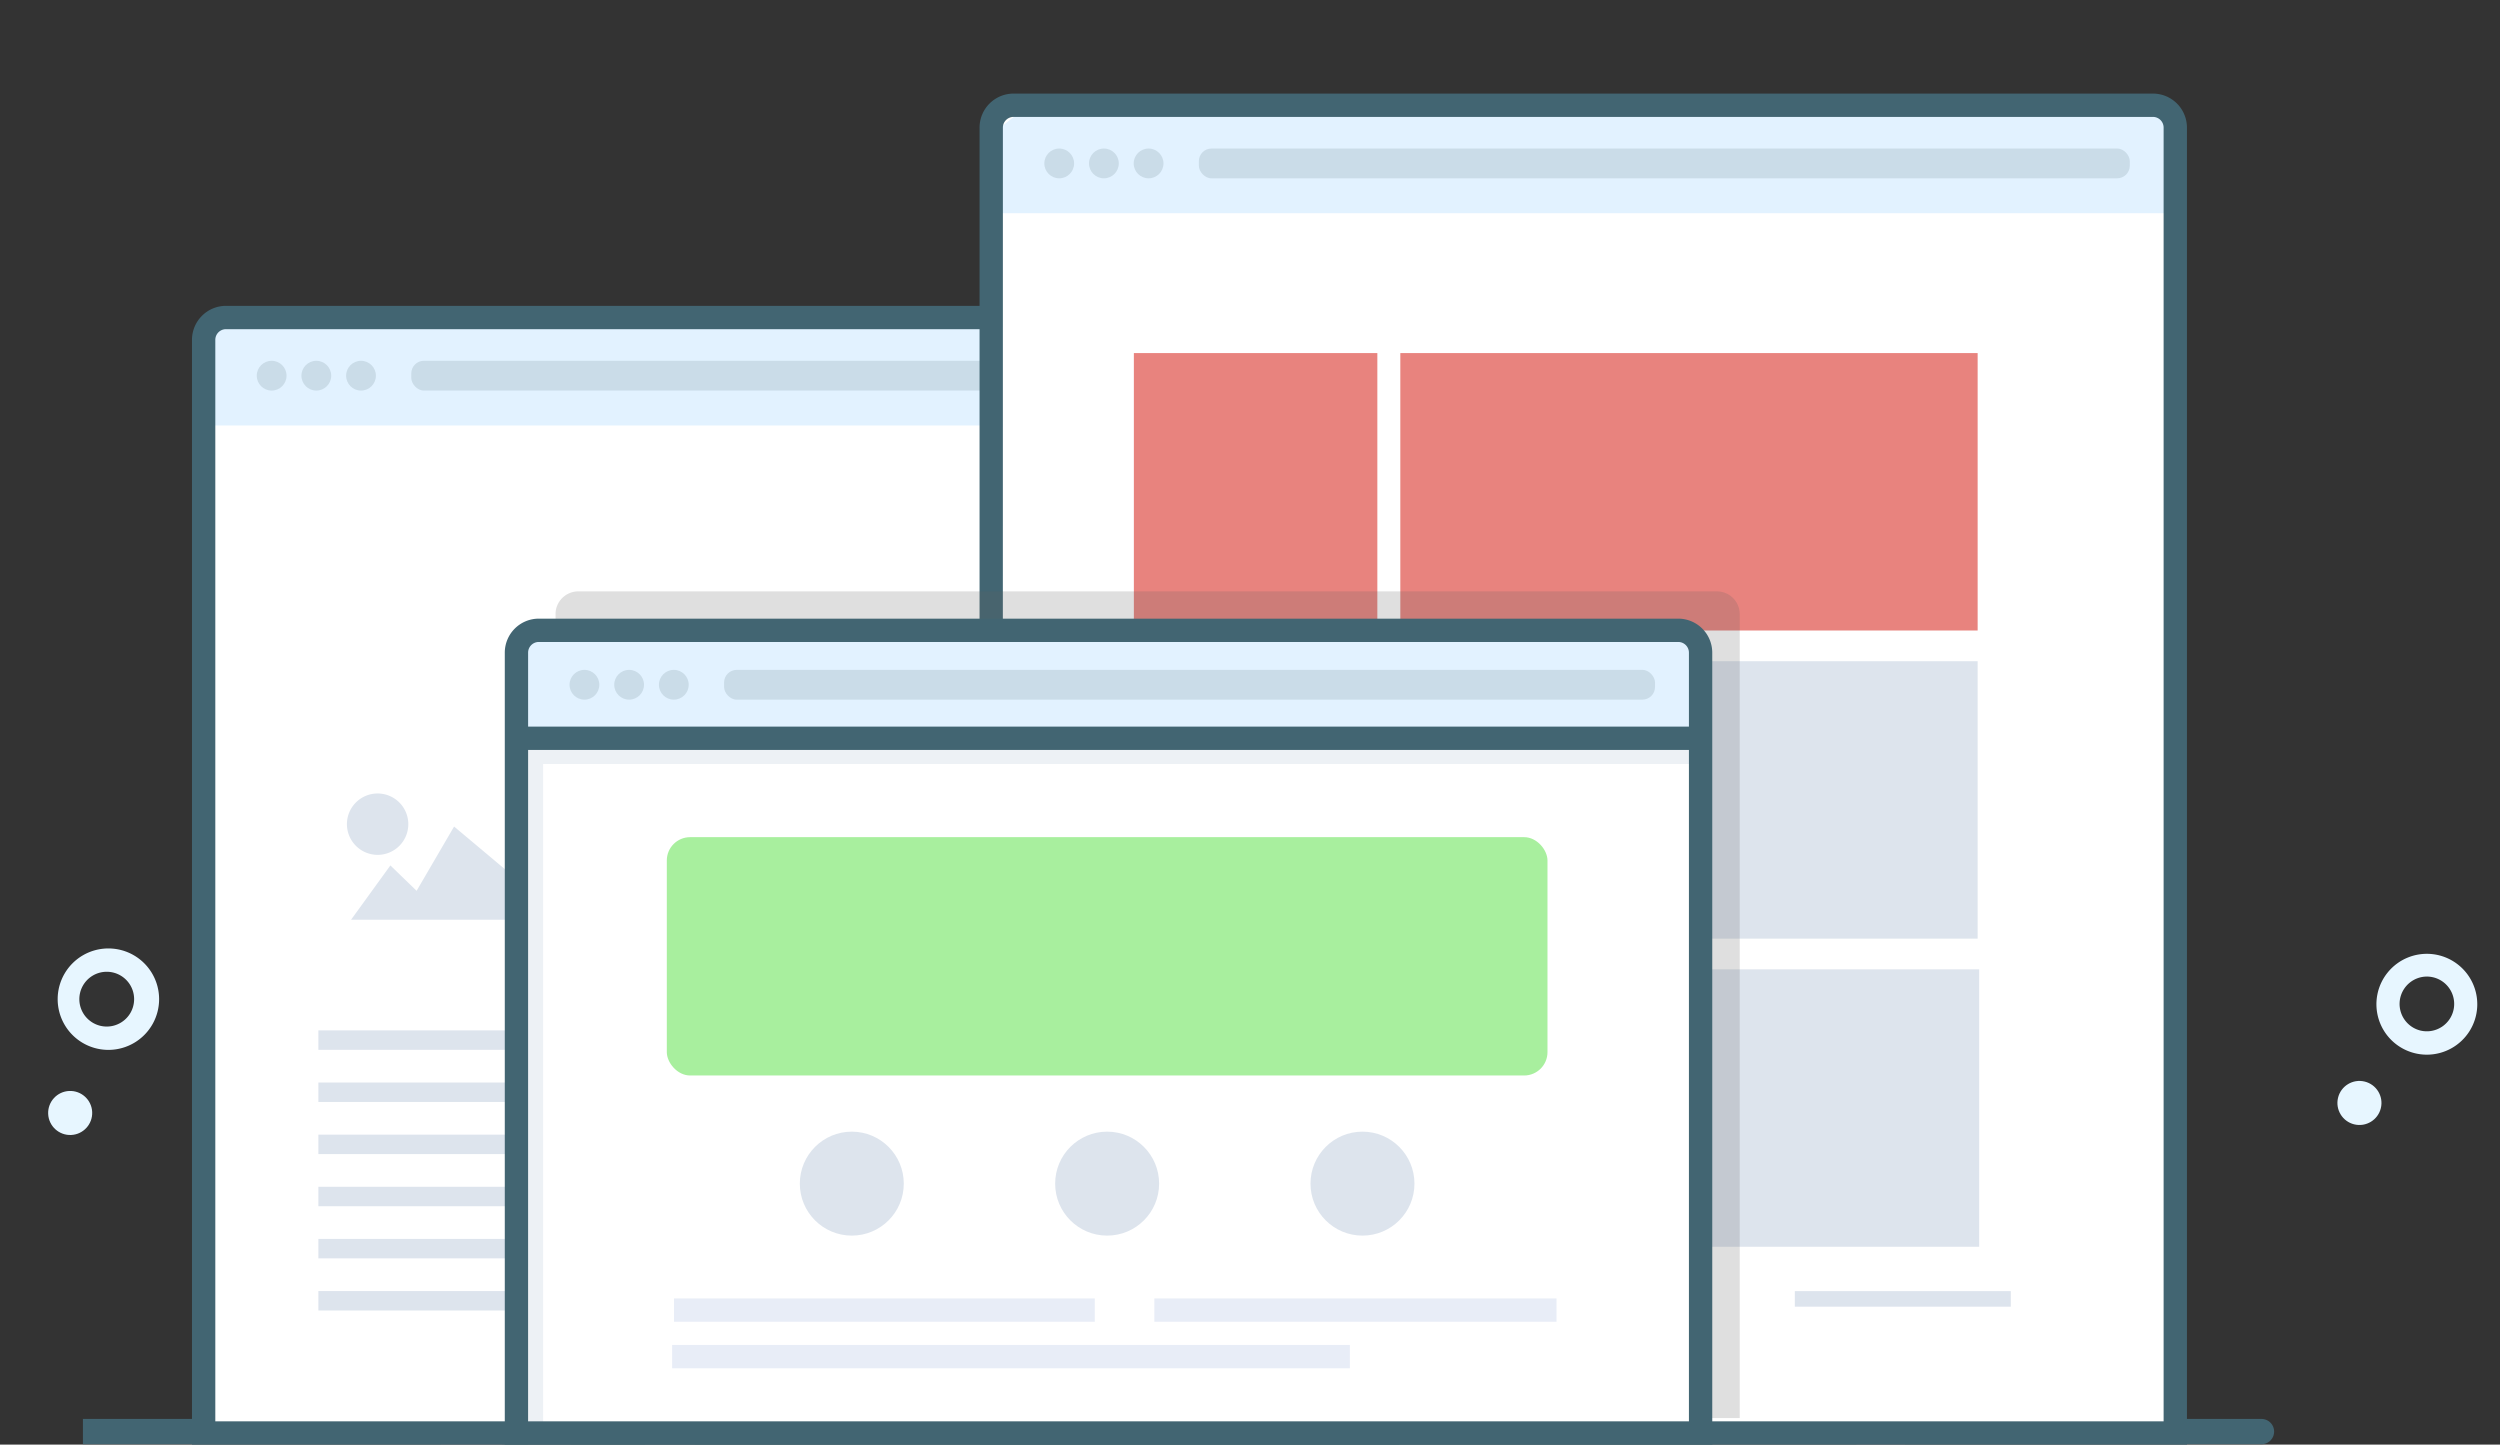 <?xml version="1.0" encoding="UTF-8" standalone="no"?>
<svg
   xmlns:dc="http://purl.org/dc/elements/1.1/"
   xmlns:cc="http://creativecommons.org/ns#"
   xmlns:rdf="http://www.w3.org/1999/02/22-rdf-syntax-ns#"
   xmlns:svg="http://www.w3.org/2000/svg"
   xmlns="http://www.w3.org/2000/svg"
   xmlns:sodipodi="http://sodipodi.sourceforge.net/DTD/sodipodi-0.dtd"
   xmlns:inkscape="http://www.inkscape.org/namespaces/inkscape"
   viewBox="0 0 1286.04 743.14"
   version="1.1"
   id="svg143"
   sodipodi:docname="responsive.svg"
   inkscape:version="0.92.5 (2060ec1f9f, 2020-04-08)">
  <rect x="0" y="0" width="1286.04" height="743.14" fill="#333333" stroke="none"/>
  <sodipodi:namedview
     pagecolor="#ffffff"
     bordercolor="#666666"
     borderopacity="1"
     objecttolerance="10"
     gridtolerance="10"
     guidetolerance="10"
     inkscape:pageopacity="0"
     inkscape:pageshadow="2"
     inkscape:window-width="1920"
     inkscape:window-height="1016"
     id="namedview145"
     showgrid="false"
     inkscape:zoom="0.63514276"
     inkscape:cx="417.3951"
     inkscape:cy="259.70266"
     inkscape:window-x="0"
     inkscape:window-y="27"
     inkscape:window-maximized="1"
     inkscape:current-layer="svg143" />
  <defs
     id="defs9">
    <style
       id="style2">.cls-1{fill:url(#linear-gradient);}.cls-2{fill:#e7f6ff;}.cls-3{fill:none;}.cls-4{fill:#426572;}.cls-5{fill:#fff;}.cls-6{fill:#e2f2ff;}.cls-7{fill:#cadce8;}.cls-8{fill:#e8837e;}.cls-9{fill:#dde4ed;}.cls-10{fill:#606060;opacity:0.2;}.cls-11{fill:#a8ef9e;}.cls-12{fill:#e8edf7;}.cls-13{fill:#c1cede;opacity:0.3;}</style>
    <linearGradient
       id="linear-gradient"
       x1="1.32"
       y1="371.19"
       x2="1254.6"
       y2="371.19"
       gradientUnits="userSpaceOnUse">
      <stop
         offset="0"
         stop-color="#c5e9fa"
         id="stop4" />
      <stop
         offset="1"
         stop-color="#c4f4ea"
         id="stop6" />
    </linearGradient>
  </defs>
  <title
     id="title11">Asset 20</title>
  <g
     id="g133">
    <path
       style="fill:#e7f6ff"
       inkscape:connector-curvature="0"
       id="path15"
       d="m 1248.42,542.54 a 26.3,26.3 0 0 1 -6.2,-0.75 25.94,25.94 0 1 1 6.2,0.75 z m 0,-40.18 a 14.09,14.09 0 0 0 -3.32,27.77 v 0 a 14.08,14.08 0 1 0 3.32,-27.77 z"
       class="cls-2" />
    <circle
       style="fill:#e7f6ff"
       id="circle17"
       transform="rotate(-76.37)"
       r="11.33"
       cy="1313.257"
       cx="-265.384"
       class="cls-2" />
    <path
       style="fill:#e7f6ff"
       inkscape:connector-curvature="0"
       id="path19"
       d="m 55.19,540.07 a 26.09,26.09 0 1 1 1.14,0 z m 0,-40.17 H 54.6 a 14.09,14.09 0 1 0 0.61,0 z"
       class="cls-2" />
    <circle
       style="fill:#e7f6ff"
       id="circle21"
       transform="rotate(-2.47)"
       r="11.33"
       cy="573.557"
       cx="11.393"
       class="cls-2" />
    <path
       style="fill:#e7f6ff"
       inkscape:connector-curvature="0"
       id="path23"
       d="m 709.08,118.26 a 26.06,26.06 0 1 1 14.92,-4.71 26.07,26.07 0 0 1 -14.92,4.71 z M 709,78.1 a 14.14,14.14 0 1 0 2.47,0.22 A 14.17,14.17 0 0 0 709,78.1 Z"
       class="cls-2" />
    <circle
       style="fill:#e7f6ff"
       id="circle25"
       transform="rotate(-35.04)"
       r="11.33"
       cy="460.903"
       cx="469.927"
       class="cls-2" />
    <rect
       style="fill:none"
       id="rect27"
       height="44.48"
       width="44.48"
       y="105.14"
       x="713.36"
       class="cls-3" />
    <rect
       style="fill:none"
       id="rect29"
       height="44.48"
       width="44.48"
       y="105.14"
       x="713.36"
       class="cls-3" />
    <path
       style="fill:#426572"
       inkscape:connector-curvature="0"
       id="path31"
       d="M 839.66,724.13"
       class="cls-4" />
    <path
       style="fill:#426572"
       inkscape:connector-curvature="0"
       id="path37"
       d="m 954.18,742.93 h -596.5 v -13 h 596.5 a 6.5,6.5 0 1 1 0,13 z"
       class="cls-4" />
    <path
       style="fill:#426572"
       inkscape:connector-curvature="0"
       id="path39"
       d="m 331,742.93 h -36.47 a 6.5,6.5 0 0 1 0,-13 H 331 a 6.5,6.5 0 1 1 0,13 z"
       class="cls-4" />
    <path
       style="fill:#426572"
       inkscape:connector-curvature="0"
       id="path41"
       d="m 270.86,742.93 h -11.62 a 6.5,6.5 0 0 1 0,-13 h 11.62 a 6.5,6.5 0 0 1 0,13 z"
       class="cls-4" />
    <path
       style="fill:#426572"
       inkscape:connector-curvature="0"
       id="path43"
       d="M 1163.34,742.93 H 980 v -13 h 183.34 a 6.5,6.5 0 0 1 0,13 z"
       class="cls-4" />
    <path
       style="fill:#426572"
       inkscape:connector-curvature="0"
       id="path45"
       d="M 226,742.93 H 42.65 v -13 H 226 a 6.5,6.5 0 1 1 0,13 z"
       class="cls-4" />
    <path
       style="fill:#426572"
       inkscape:connector-curvature="0"
       id="path47"
       d="M 979.78,613.42"
       class="cls-4" />
    <path
       style="fill:#ffffff"
       inkscape:connector-curvature="0"
       id="path49"
       d="M 712,174.82 V 737.14 H 102.84 V 174.82 a 11.53,11.53 0 0 1 11.49,-11.49 H 700.5 a 11.29,11.29 0 0 1 2.06,0.19 11.53,11.53 0 0 1 9.44,11.3 z"
       class="cls-5" />
    <polygon
       style="fill:#e2f2ff"
       id="polygon51"
       points="175.64,163.33 114.34,163.33 104.76,178.48 104.76,218.88 112.42,218.88 713.91,218.88 713.91,178.48 702.41,163.33 "
       class="cls-6" />
    <path
       style="fill:#426572"
       inkscape:connector-curvature="0"
       id="path53"
       d="M 719.91,743.14 H 98.76 V 174.82 a 17.51,17.51 0 0 1 17.49,-17.49 h 586.16 a 17.51,17.51 0 0 1 17.49,17.49 z m -609.15,-12 H 707.91 V 174.82 a 5.5,5.5 0 0 0 -5.49,-5.49 H 116.25 a 5.5,5.5 0 0 0 -5.49,5.49 z"
       class="cls-4" />
    <circle
       style="fill:#cadce8"
       id="circle55"
       r="7.66"
       cy="193.26"
       cx="139.74"
       class="cls-7" />
    <circle
       style="fill:#cadce8"
       id="circle57"
       r="7.66"
       cy="193.26"
       cx="162.72"
       class="cls-7" />
    <circle
       style="fill:#cadce8"
       id="circle59"
       r="7.66"
       cy="193.26"
       cx="185.71"
       class="cls-7" />
    <rect
       style="fill:#cadce8"
       id="rect61"
       ry="6.5"
       rx="6.5"
       height="15.32"
       width="478.89"
       y="185.59"
       x="211.57"
       class="cls-7" />
    <path
       style="fill:#ffffff"
       inkscape:connector-curvature="0"
       id="path63"
       d="M 1117.13,65.63 V 737.14 H 508 V 65.63 a 11.53,11.53 0 0 1 11.49,-11.49 h 586.16 a 11.29,11.29 0 0 1 2.06,0.19 11.53,11.53 0 0 1 9.42,11.3 z"
       class="cls-5" />
    <polygon
       style="fill:#e2f2ff"
       id="polygon65"
       points="580.78,54.14 529.06,54.14 509.9,69.29 509.9,109.69 517.56,109.69 1119.05,109.69 1119.05,69.29 1107.55,54.14 "
       class="cls-6" />
    <path
       style="fill:#426572"
       inkscape:connector-curvature="0"
       id="path67"
       d="M 1125,743.14 H 503.9 V 65.63 a 17.51,17.51 0 0 1 17.49,-17.49 h 586.16 A 17.51,17.51 0 0 1 1125,65.63 Z m -609.15,-12 H 1113 V 65.63 a 5.5,5.5 0 0 0 -5.49,-5.49 H 521.39 a 5.5,5.5 0 0 0 -5.49,5.49 z"
       class="cls-4" />
    <circle
       style="fill:#cadce8"
       id="circle69"
       r="7.66"
       cy="84.07"
       cx="544.88"
       class="cls-7" />
    <circle
       style="fill:#cadce8"
       id="circle71"
       r="7.66"
       cy="84.07"
       cx="567.86"
       class="cls-7" />
    <circle
       style="fill:#cadce8"
       id="circle73"
       r="7.66"
       cy="84.07"
       cx="590.85"
       class="cls-7" />
    <rect
       style="fill:#cadce8"
       id="rect75"
       ry="6.5"
       rx="6.5"
       height="15.32"
       width="478.89"
       y="76.41"
       x="616.71"
       class="cls-7" />
    <rect
       style="fill:#e8837e"
       id="rect77"
       height="142.71"
       width="125.25"
       y="181.63"
       x="583.28"
       class="cls-8" />
    <rect
       style="fill:#e8837e"
       id="rect79"
       height="142.71"
       width="296.98"
       y="181.63"
       x="720.35"
       class="cls-8" />
    <rect
       style="fill:#dde4ed"
       id="rect81"
       height="142.71"
       width="140.22"
       y="340.14"
       x="877.11"
       class="cls-9" />
    <rect
       style="fill:#dde4ed"
       id="rect83"
       height="142.71"
       width="280.43"
       y="340.14"
       x="584.86"
       class="cls-9" />
    <rect
       style="fill:#dde4ed"
       id="rect85"
       height="142.71"
       width="433.26"
       y="498.65"
       x="584.86"
       class="cls-9" />
    <rect
       style="fill:#dde4ed"
       id="rect87"
       height="10"
       width="97.51"
       y="530.05"
       x="163.78"
       class="cls-9" />
    <rect
       style="fill:#dde4ed"
       id="rect89"
       height="10"
       width="97.51"
       y="556.87"
       x="163.78"
       class="cls-9" />
    <rect
       style="fill:#dde4ed"
       id="rect91"
       height="10"
       width="97.51"
       y="583.68"
       x="163.78"
       class="cls-9" />
    <rect
       style="fill:#dde4ed"
       id="rect93"
       height="10"
       width="97.51"
       y="610.5"
       x="163.78"
       class="cls-9" />
    <rect
       style="fill:#dde4ed"
       id="rect95"
       height="10"
       width="97.51"
       y="637.32"
       x="163.78"
       class="cls-9" />
    <rect
       style="fill:#dde4ed"
       id="rect97"
       height="10"
       width="97.51"
       y="664.14"
       x="163.78"
       class="cls-9" />
    <polygon
       style="fill:#dde4ed"
       id="polygon99"
       points="180.58,473.14 200.82,445.19 214.31,458.25 233.59,425.19 263.46,450.25 263.46,473.14 "
       class="cls-9" />
    <polygon
       style="fill:#dde4ed"
       id="polygon101"
       points="301.61,425.53 301.61,442.64 272.7,442.64 272.7,407.46 278.48,401.92 "
       class="cls-9" />
    <path
       style="fill:#dde4ed"
       inkscape:connector-curvature="0"
       id="path103"
       d="m 194.26,439.76 a 15.79,15.79 0 1 0 -15.8,-15.76 15.84,15.84 0 0 0 15.8,15.76 z"
       class="cls-9" />
    <path
       style="opacity:0.2;fill:#606060"
       inkscape:connector-curvature="0"
       id="path105"
       d="M 894.93,316.06 V 729.48 H 285.78 V 316.06 a 11.7,11.7 0 0 1 11.49,-11.84 h 586.16 a 11.7,11.7 0 0 1 11.5,11.84 z"
       class="cls-10" />
    <path
       style="fill:#ffffff"
       inkscape:connector-curvature="0"
       id="path107"
       d="M 872.9,335.73 V 737.14 H 263.75 V 335.73 a 11.53,11.53 0 0 1 11.49,-11.49 H 861.4 a 11.29,11.29 0 0 1 2.06,0.19 11.53,11.53 0 0 1 9.44,11.3 z"
       class="cls-5" />
    <polygon
       style="fill:#e2f2ff"
       id="polygon109"
       points="336.54,324.23 270.46,324.23 265.67,339.38 265.67,379.78 273.33,379.78 874.81,379.78 874.81,339.38 863.32,324.23 "
       class="cls-6" />
    <circle
       style="fill:#cadce8"
       id="circle111"
       r="7.66"
       cy="352.25"
       cx="300.64"
       class="cls-7" />
    <circle
       style="fill:#cadce8"
       id="circle113"
       r="7.66"
       cy="352.25"
       cx="323.63"
       class="cls-7" />
    <circle
       style="fill:#cadce8"
       id="circle115"
       r="7.66"
       cy="352.25"
       cx="346.62"
       class="cls-7" />
    <rect
       style="fill:#cadce8"
       id="rect117"
       ry="6.5"
       rx="6.5"
       height="15.32"
       width="478.89"
       y="344.59"
       x="372.48"
       class="cls-7" />
    <circle
       style="fill:#dde4ed"
       id="circle119"
       r="26.74"
       cy="608.88"
       cx="438.18"
       class="cls-9" />
    <circle
       style="fill:#dde4ed"
       id="circle121"
       r="26.74"
       cy="608.88"
       cx="569.53"
       class="cls-9" />
    <circle
       style="fill:#dde4ed"
       id="circle123"
       r="26.74"
       cy="608.88"
       cx="700.88"
       class="cls-9" />
    <rect
       style="fill:#a8ef9e"
       id="rect125"
       ry="12"
       rx="12"
       height="122.6"
       width="453.03"
       y="430.65"
       x="343.02"
       class="cls-11" />
    <rect
       style="fill:#e8edf7"
       id="rect127"
       height="12"
       width="216.46"
       y="667.93"
       x="346.71"
       class="cls-12" />
    <rect
       style="fill:#e8edf7"
       id="rect129"
       height="12"
       width="348.63"
       y="691.87"
       x="345.76"
       class="cls-12" />
    <rect
       style="fill:#e8edf7"
       id="rect131"
       height="12"
       width="206.88"
       y="667.93"
       x="593.82"
       class="cls-12" />
    <polygon
       style="opacity:0.3;fill:#c1cede"
       id="polygon133"
       points="872.53,393.01 279.38,393.01 279.38,736.18 270.38,736.18 270.38,384.01 872.53,384.01 "
       class="cls-13" />
    <rect
       style="fill:#426572"
       id="rect135"
       height="12"
       width="606.65"
       y="373.78"
       x="266.35"
       class="cls-4" />
    <path
       style="fill:#426572"
       inkscape:connector-curvature="0"
       id="path137"
       d="M 880.81,743.14 H 259.67 V 335.73 a 17.51,17.51 0 0 1 17.49,-17.49 h 586.16 a 17.51,17.51 0 0 1 17.49,17.49 z m -609.15,-12 H 868.81 V 335.73 a 5.5,5.5 0 0 0 -5.49,-5.49 H 277.16 a 5.5,5.5 0 0 0 -5.49,5.49 z"
       class="cls-4" />
    <rect
       style="fill:#dde4ed"
       id="rect139"
       height="8"
       width="111.1"
       y="664.18"
       x="923.29"
       class="cls-9" />
  </g>
</svg>
